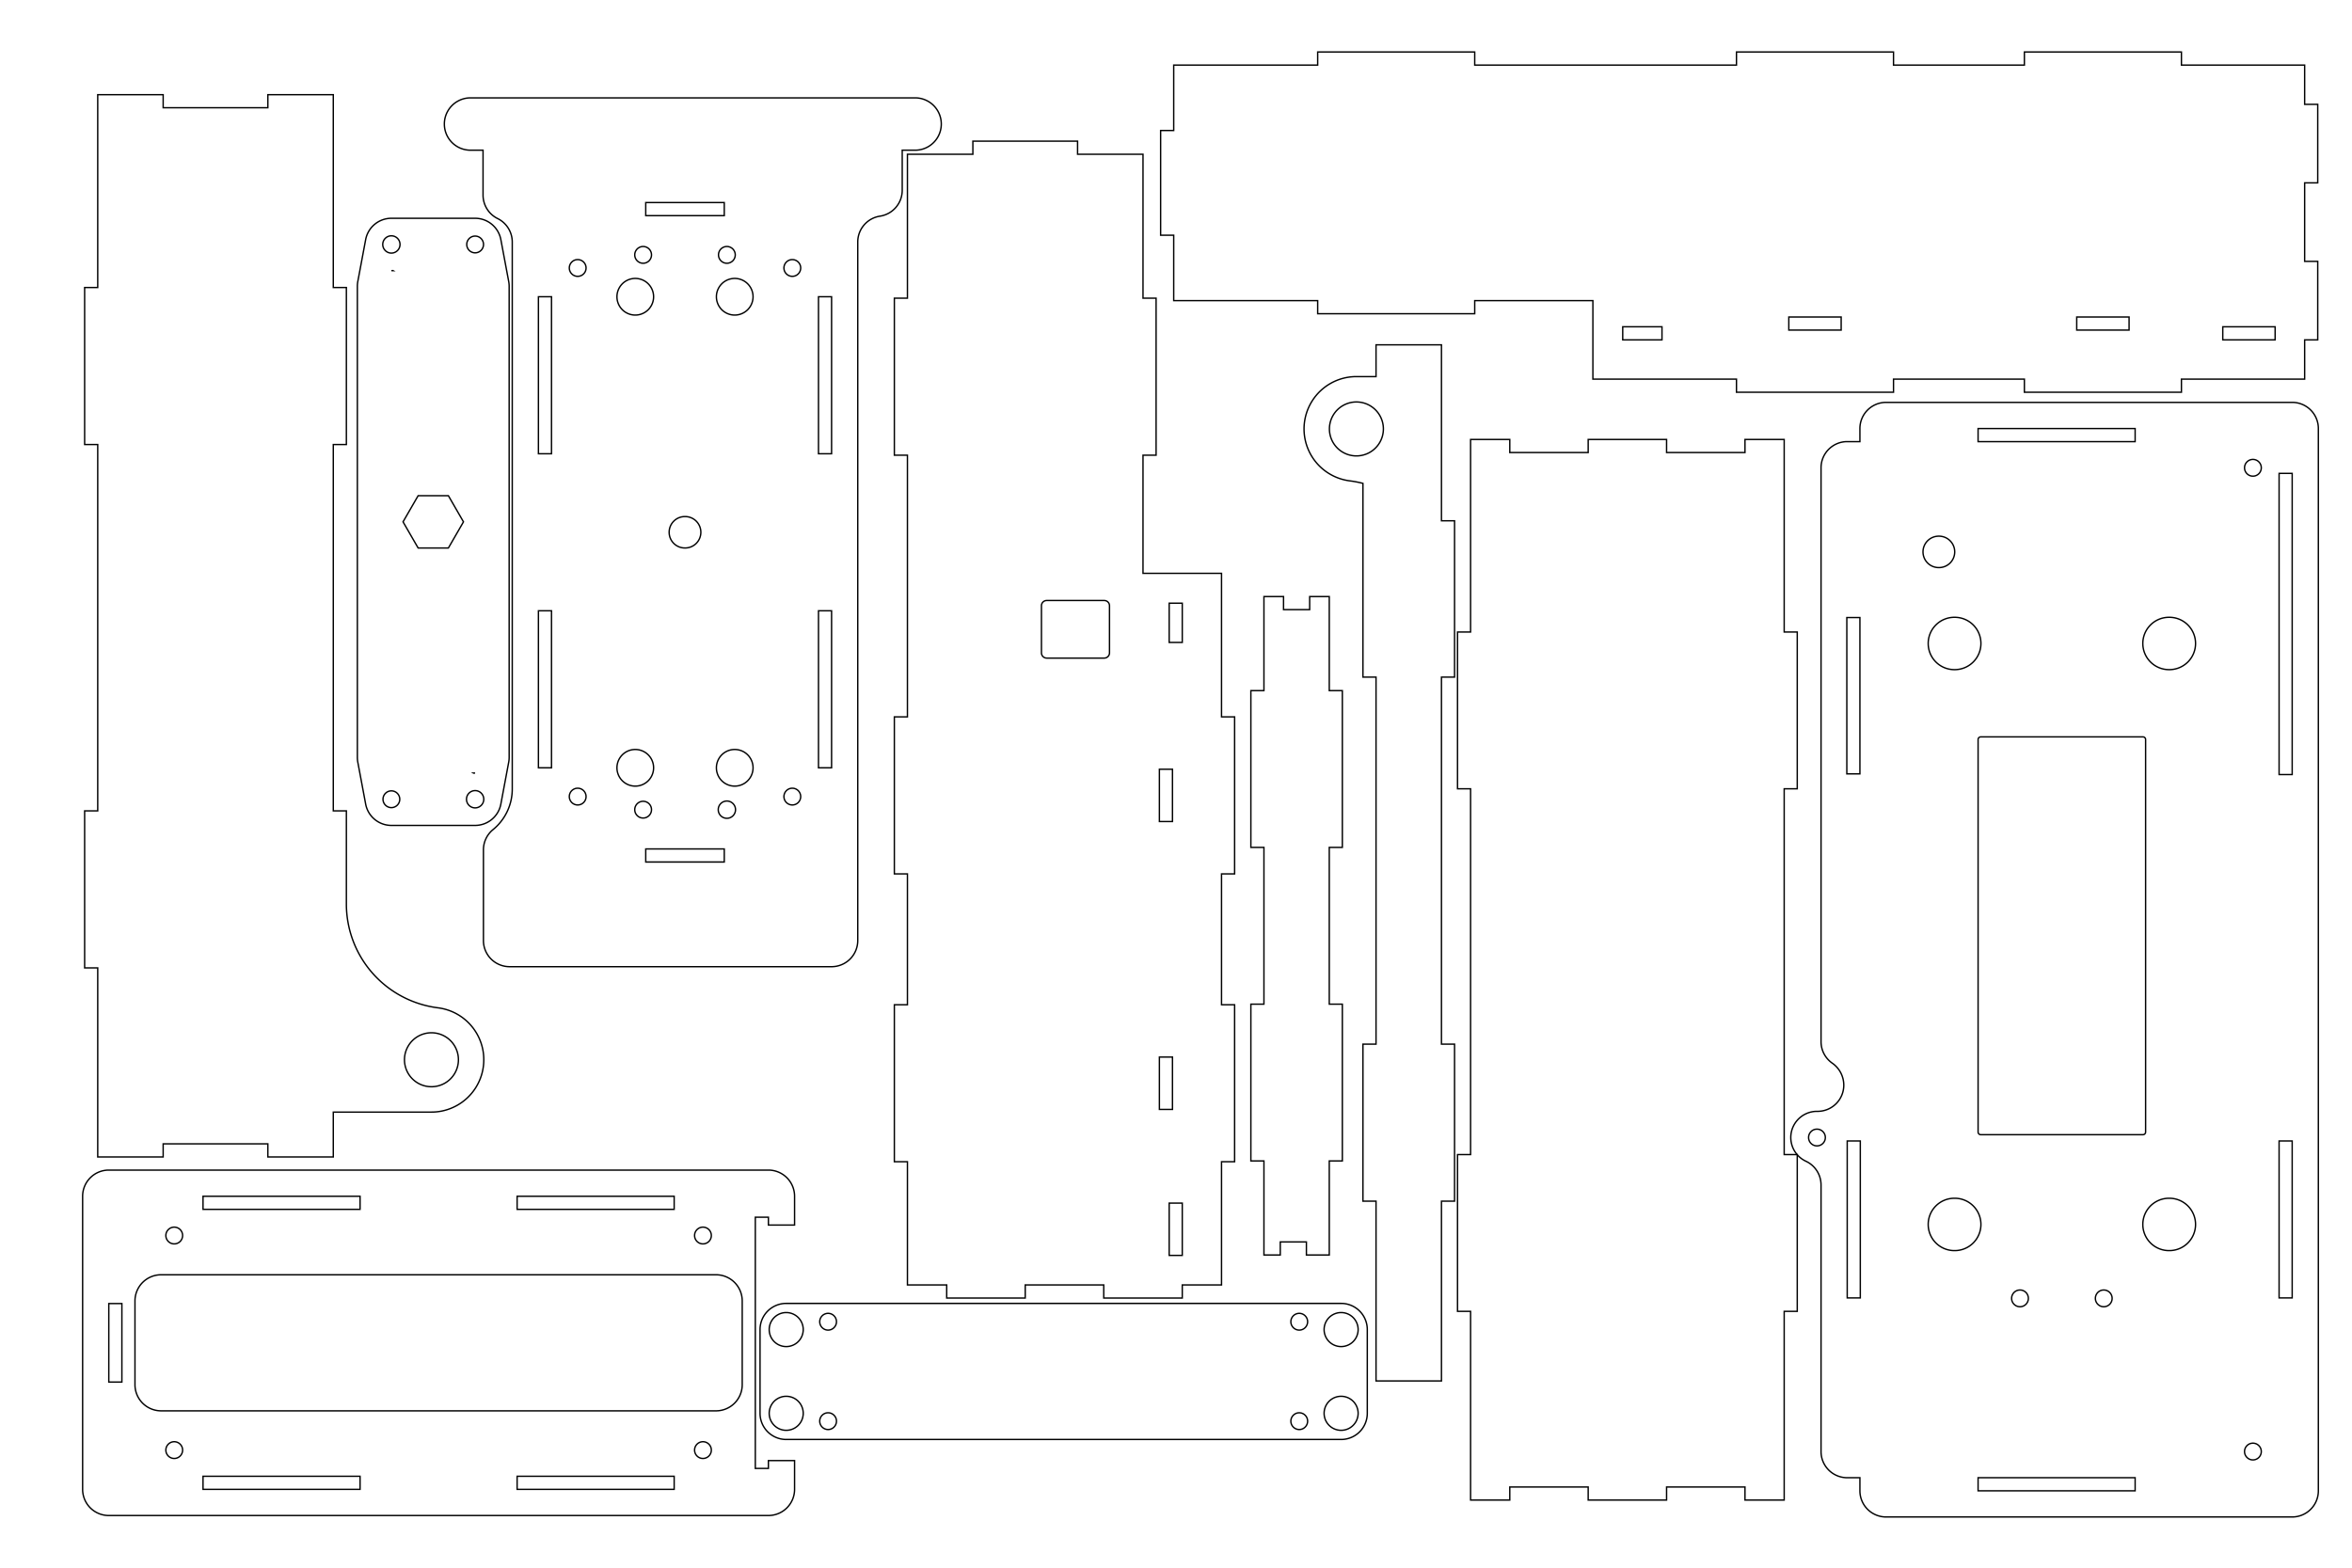 <?xml version="1.0" encoding="UTF-8" standalone="no"?>
<svg
   xmlns:dc="http://purl.org/dc/elements/1.1/"
   xmlns:cc="http://creativecommons.org/ns#"
   xmlns:rdf="http://www.w3.org/1999/02/22-rdf-syntax-ns#"
   xmlns:svg="http://www.w3.org/2000/svg"
   xmlns="http://www.w3.org/2000/svg"
   xmlns:sodipodi="http://sodipodi.sourceforge.net/DTD/sodipodi-0.dtd"
   xmlns:inkscape="http://www.inkscape.org/namespaces/inkscape"
   width="450mm"
   height="300mm"
   viewBox="0 0 450 300"
   version="1.1"
   id="svg8"
   inkscape:version="1.1-dev (bc69992, 2020-04-15)"
   sodipodi:docname="drawing2.svg">
  <defs
     id="defs2">
    <marker
       style="overflow:visible"
       refY="0.0"
       refX="0.0"
       orient="auto"
       id="DistanceX">
      <path
         id="path46"
         style="stroke:#000000; stroke-width:0.5"
         d="M 3,-3 L -3,3 M 0,-5 L  0,5" />
    </marker>
    <pattern
       y="0"
       x="0"
       height="8"
       width="8"
       patternUnits="userSpaceOnUse"
       id="Hatch">
      <path
         id="path49"
         linecap="square"
         stroke-width="0.25"
         stroke="#000000"
         d="M8 4 l-4,4" />
      <path
         id="path51"
         linecap="square"
         stroke-width="0.25"
         stroke="#000000"
         d="M6 2 l-4,4" />
      <path
         id="path53"
         linecap="square"
         stroke-width="0.25"
         stroke="#000000"
         d="M4 0 l-4,4" />
    </pattern>
    <symbol
       id="*MODEL_SPACE" />
    <symbol
       id="*PAPER_SPACE" />
    <marker
       style="overflow:visible"
       refY="0.0"
       refX="0.0"
       orient="auto"
       id="DistanceX-2">
      <path
         id="path85"
         style="stroke:#000000; stroke-width:0.5"
         d="M 3,-3 L -3,3 M 0,-5 L  0,5" />
    </marker>
    <pattern
       y="0"
       x="0"
       height="8"
       width="8"
       patternUnits="userSpaceOnUse"
       id="Hatch-2">
      <path
         id="path88"
         linecap="square"
         stroke-width="0.25"
         stroke="#000000"
         d="M8 4 l-4,4" />
      <path
         id="path90"
         linecap="square"
         stroke-width="0.25"
         stroke="#000000"
         d="M6 2 l-4,4" />
      <path
         id="path92"
         linecap="square"
         stroke-width="0.25"
         stroke="#000000"
         d="M4 0 l-4,4" />
    </pattern>
    <symbol
       id="*MODEL_SPACE-7" />
    <symbol
       id="*PAPER_SPACE-3" />
    <marker
       style="overflow:visible"
       refY="0.0"
       refX="0.0"
       orient="auto"
       id="DistanceX-7">
      <path
         id="path253"
         style="stroke:#000000; stroke-width:0.5"
         d="M 3,-3 L -3,3 M 0,-5 L  0,5" />
    </marker>
    <pattern
       y="0"
       x="0"
       height="8"
       width="8"
       patternUnits="userSpaceOnUse"
       id="Hatch-9">
      <path
         id="path256"
         linecap="square"
         stroke-width="0.25"
         stroke="#000000"
         d="M8 4 l-4,4" />
      <path
         id="path258"
         linecap="square"
         stroke-width="0.25"
         stroke="#000000"
         d="M6 2 l-4,4" />
      <path
         id="path260"
         linecap="square"
         stroke-width="0.25"
         stroke="#000000"
         d="M4 0 l-4,4" />
    </pattern>
    <symbol
       id="*MODEL_SPACE-0" />
    <symbol
       id="*PAPER_SPACE-2" />
    <marker
       style="overflow:visible"
       refY="0.0"
       refX="0.0"
       orient="auto"
       id="DistanceX-3">
      <path
         id="path289"
         style="stroke:#000000; stroke-width:0.5"
         d="M 3,-3 L -3,3 M 0,-5 L  0,5" />
    </marker>
    <pattern
       y="0"
       x="0"
       height="8"
       width="8"
       patternUnits="userSpaceOnUse"
       id="Hatch-99">
      <path
         id="path292"
         linecap="square"
         stroke-width="0.25"
         stroke="#000000"
         d="M8 4 l-4,4" />
      <path
         id="path294"
         linecap="square"
         stroke-width="0.25"
         stroke="#000000"
         d="M6 2 l-4,4" />
      <path
         id="path296"
         linecap="square"
         stroke-width="0.25"
         stroke="#000000"
         d="M4 0 l-4,4" />
    </pattern>
    <symbol
       id="*MODEL_SPACE-70" />
    <symbol
       id="*PAPER_SPACE-39" />
    <marker
       style="overflow:visible"
       refY="0.0"
       refX="0.0"
       orient="auto"
       id="DistanceX-8">
      <path
         id="path349"
         style="stroke:#000000; stroke-width:0.5"
         d="M 3,-3 L -3,3 M 0,-5 L  0,5" />
    </marker>
    <pattern
       y="0"
       x="0"
       height="8"
       width="8"
       patternUnits="userSpaceOnUse"
       id="Hatch-6">
      <path
         id="path352"
         linecap="square"
         stroke-width="0.25"
         stroke="#000000"
         d="M8 4 l-4,4" />
      <path
         id="path354"
         linecap="square"
         stroke-width="0.25"
         stroke="#000000"
         d="M6 2 l-4,4" />
      <path
         id="path356"
         linecap="square"
         stroke-width="0.25"
         stroke="#000000"
         d="M4 0 l-4,4" />
    </pattern>
    <symbol
       id="*MODEL_SPACE-5" />
    <symbol
       id="*PAPER_SPACE-7" />
    <marker
       style="overflow:visible"
       refY="0.0"
       refX="0.0"
       orient="auto"
       id="DistanceX-6">
      <path
         id="path400"
         style="stroke:#000000; stroke-width:0.5"
         d="M 3,-3 L -3,3 M 0,-5 L  0,5" />
    </marker>
    <pattern
       y="0"
       x="0"
       height="8"
       width="8"
       patternUnits="userSpaceOnUse"
       id="Hatch-27">
      <path
         id="path403"
         linecap="square"
         stroke-width="0.25"
         stroke="#000000"
         d="M8 4 l-4,4" />
      <path
         id="path405"
         linecap="square"
         stroke-width="0.25"
         stroke="#000000"
         d="M6 2 l-4,4" />
      <path
         id="path407"
         linecap="square"
         stroke-width="0.25"
         stroke="#000000"
         d="M4 0 l-4,4" />
    </pattern>
    <symbol
       id="*MODEL_SPACE-03" />
    <symbol
       id="*PAPER_SPACE-9" />
    <marker
       style="overflow:visible"
       refY="0.0"
       refX="0.0"
       orient="auto"
       id="DistanceX-9">
      <path
         id="path436"
         style="stroke:#000000; stroke-width:0.5"
         d="M 3,-3 L -3,3 M 0,-5 L  0,5" />
    </marker>
    <pattern
       y="0"
       x="0"
       height="8"
       width="8"
       patternUnits="userSpaceOnUse"
       id="Hatch-91">
      <path
         id="path439"
         linecap="square"
         stroke-width="0.25"
         stroke="#000000"
         d="M8 4 l-4,4" />
      <path
         id="path441"
         linecap="square"
         stroke-width="0.25"
         stroke="#000000"
         d="M6 2 l-4,4" />
      <path
         id="path443"
         linecap="square"
         stroke-width="0.25"
         stroke="#000000"
         d="M4 0 l-4,4" />
    </pattern>
    <symbol
       id="*MODEL_SPACE-72" />
    <symbol
       id="*PAPER_SPACE-36" />
    <marker
       style="overflow:visible"
       refY="0.0"
       refX="0.0"
       orient="auto"
       id="DistanceX-5">
      <path
         id="path502"
         style="stroke:#000000; stroke-width:0.5"
         d="M 3,-3 L -3,3 M 0,-5 L  0,5" />
    </marker>
    <pattern
       y="0"
       x="0"
       height="8"
       width="8"
       patternUnits="userSpaceOnUse"
       id="Hatch-5">
      <path
         id="path505"
         linecap="square"
         stroke-width="0.25"
         stroke="#000000"
         d="M8 4 l-4,4" />
      <path
         id="path507"
         linecap="square"
         stroke-width="0.25"
         stroke="#000000"
         d="M6 2 l-4,4" />
      <path
         id="path509"
         linecap="square"
         stroke-width="0.25"
         stroke="#000000"
         d="M4 0 l-4,4" />
    </pattern>
    <symbol
       id="*MODEL_SPACE-8" />
    <symbol
       id="*PAPER_SPACE-1" />
    <marker
       style="overflow:visible"
       refY="0.0"
       refX="0.0"
       orient="auto"
       id="DistanceX-4">
      <path
         id="path541"
         style="stroke:#000000; stroke-width:0.5"
         d="M 3,-3 L -3,3 M 0,-5 L  0,5" />
    </marker>
    <pattern
       y="0"
       x="0"
       height="8"
       width="8"
       patternUnits="userSpaceOnUse"
       id="Hatch-7">
      <path
         id="path544"
         linecap="square"
         stroke-width="0.25"
         stroke="#000000"
         d="M8 4 l-4,4" />
      <path
         id="path546"
         linecap="square"
         stroke-width="0.25"
         stroke="#000000"
         d="M6 2 l-4,4" />
      <path
         id="path548"
         linecap="square"
         stroke-width="0.25"
         stroke="#000000"
         d="M4 0 l-4,4" />
    </pattern>
    <symbol
       id="*MODEL_SPACE-1" />
    <symbol
       id="*PAPER_SPACE-38" />
    <marker
       style="overflow:visible"
       refY="0.0"
       refX="0.0"
       orient="auto"
       id="DistanceX-48">
      <path
         id="path583"
         style="stroke:#000000; stroke-width:0.5"
         d="M 3,-3 L -3,3 M 0,-5 L  0,5" />
    </marker>
    <pattern
       y="0"
       x="0"
       height="8"
       width="8"
       patternUnits="userSpaceOnUse"
       id="Hatch-0">
      <path
         id="path586"
         linecap="square"
         stroke-width="0.25"
         stroke="#000000"
         d="M8 4 l-4,4" />
      <path
         id="path588"
         linecap="square"
         stroke-width="0.25"
         stroke="#000000"
         d="M6 2 l-4,4" />
      <path
         id="path590"
         linecap="square"
         stroke-width="0.25"
         stroke="#000000"
         d="M4 0 l-4,4" />
    </pattern>
    <symbol
       id="*MODEL_SPACE-4" />
    <symbol
       id="*PAPER_SPACE-6" />
    <marker
       style="overflow:visible"
       refY="0.0"
       refX="0.0"
       orient="auto"
       id="DistanceX-0">
      <path
         id="path676"
         style="stroke:#000000; stroke-width:0.5"
         d="M 3,-3 L -3,3 M 0,-5 L  0,5" />
    </marker>
    <pattern
       y="0"
       x="0"
       height="8"
       width="8"
       patternUnits="userSpaceOnUse"
       id="Hatch-3">
      <path
         id="path679"
         linecap="square"
         stroke-width="0.25"
         stroke="#000000"
         d="M8 4 l-4,4" />
      <path
         id="path681"
         linecap="square"
         stroke-width="0.25"
         stroke="#000000"
         d="M6 2 l-4,4" />
      <path
         id="path683"
         linecap="square"
         stroke-width="0.25"
         stroke="#000000"
         d="M4 0 l-4,4" />
    </pattern>
    <symbol
       id="*MODEL_SPACE-2" />
    <symbol
       id="*PAPER_SPACE-69" />
    <marker
       style="overflow:visible"
       refY="0.0"
       refX="0.0"
       orient="auto"
       id="DistanceX-41">
      <path
         id="path733"
         style="stroke:#000000; stroke-width:0.5"
         d="M 3,-3 L -3,3 M 0,-5 L  0,5" />
    </marker>
    <pattern
       y="0"
       x="0"
       height="8"
       width="8"
       patternUnits="userSpaceOnUse"
       id="Hatch-37">
      <path
         id="path736"
         linecap="square"
         stroke-width="0.25"
         stroke="#000000"
         d="M8 4 l-4,4" />
      <path
         id="path738"
         linecap="square"
         stroke-width="0.25"
         stroke="#000000"
         d="M6 2 l-4,4" />
      <path
         id="path740"
         linecap="square"
         stroke-width="0.25"
         stroke="#000000"
         d="M4 0 l-4,4" />
    </pattern>
    <symbol
       id="*MODEL_SPACE-88" />
    <symbol
       id="*PAPER_SPACE-381" />
    <marker
       style="overflow:visible"
       refY="0.0"
       refX="0.0"
       orient="auto"
       id="DistanceX-53">
      <path
         id="path781"
         style="stroke:#000000; stroke-width:0.5"
         d="M 3,-3 L -3,3 M 0,-5 L  0,5" />
    </marker>
    <pattern
       y="0"
       x="0"
       height="8"
       width="8"
       patternUnits="userSpaceOnUse"
       id="Hatch-54">
      <path
         id="path784"
         linecap="square"
         stroke-width="0.25"
         stroke="#000000"
         d="M8 4 l-4,4" />
      <path
         id="path786"
         linecap="square"
         stroke-width="0.25"
         stroke="#000000"
         d="M6 2 l-4,4" />
      <path
         id="path788"
         linecap="square"
         stroke-width="0.25"
         stroke="#000000"
         d="M4 0 l-4,4" />
    </pattern>
    <symbol
       id="*MODEL_SPACE-3" />
    <symbol
       id="*PAPER_SPACE-65" />
    <marker
       style="overflow:visible"
       refY="0.0"
       refX="0.0"
       orient="auto"
       id="DistanceX-95">
      <path
         id="path820"
         style="stroke:#000000; stroke-width:0.5"
         d="M 3,-3 L -3,3 M 0,-5 L  0,5" />
    </marker>
    <pattern
       y="0"
       x="0"
       height="8"
       width="8"
       patternUnits="userSpaceOnUse"
       id="Hatch-4">
      <path
         id="path823"
         linecap="square"
         stroke-width="0.25"
         stroke="#000000"
         d="M8 4 l-4,4" />
      <path
         id="path825"
         linecap="square"
         stroke-width="0.25"
         stroke="#000000"
         d="M6 2 l-4,4" />
      <path
         id="path827"
         linecap="square"
         stroke-width="0.25"
         stroke="#000000"
         d="M4 0 l-4,4" />
    </pattern>
    <symbol
       id="*MODEL_SPACE-9" />
    <symbol
       id="*PAPER_SPACE-17" />
  </defs>
  <sodipodi:namedview
     id="base"
     pagecolor="#ffffff"
     bordercolor="#666666"
     borderopacity="1.0"
     inkscape:pageopacity="0.0"
     inkscape:pageshadow="2"
     inkscape:zoom="0.22949272"
     inkscape:cx="220.31495"
     inkscape:cy="393.84833"
     inkscape:document-units="mm"
     inkscape:current-layer="layer1"
     showgrid="false"
     width="400mm"
     inkscape:window-width="1252"
     inkscape:window-height="847"
     inkscape:window-x="0"
     inkscape:window-y="25"
     inkscape:window-maximized="0" />
  <g
     inkscape:label="Layer 1"
     inkscape:groupmode="layer"
     id="layer1">
    <g
       id="g64"
       inkscape:label="0"
       transform="matrix(0,0.265,-0.265,0,376.249,23.122)">
      <path
         id="path60"
         style="fill:none;stroke:#000000"
         d="m 498.321,1169.726 h 67.207 a 75.591,75.591 0 0 0 74.998,-66.142 37.795,37.795 0 0 1 75.294,4.724 v 70.866 h 32.376 v 47.244 h -9.449 v 75.591 h 9.449 v 47.244 H 611.707 v 9.449 H 498.321 v -9.449 H 233.754 v 9.449 H 120.368 v -9.449 H -18.897 v -47.244 h 9.449 v -75.591 h -9.449 v -47.244 H 120.368 v -9.449 H 233.754 v 9.449 h 264.567 z" />
      <path
         id="path62"
         style="fill:none;stroke:#000000"
         d="m 697.504,1108.309 a 19.479,19.479 0 1 0 -38.958,0 19.479,19.479 0 1 0 38.958,0 z" />
    </g>
    <path
       d="m 288.862,84.098 v 2.5 h 15 v -2.5 h 15 v 2.5 h 15 v -2.5 h 7.5 v 36.847 h 2.5 v 30 h -2.5 v 70 h 2.5 v 30 h -2.5 v 36.113 h -7.5 v -2.5 h -15 v 2.5 h -15 v -2.5 h -15 v 2.5 h -7.5 v -36.113 h -2.5 v -30 h 2.5 v -70 h -2.5 v -30 h 2.5 V 84.098 Z"
       style="fill:none;stroke:#000000;stroke-width:0.265"
       id="path267" />
    <g
       id="g321"
       inkscape:label="0"
       transform="matrix(-0.265,0,0,-0.265,305.062,611.278)">
      <path
         id="path303"
         style="fill:none;stroke:#000000"
         d="m 182.906,1365.479 a 18.898,18.898 0 0 1 -18.898,-18.898 v -60.466 a 18.898,18.898 0 0 1 18.898,-18.898 h 400.63 a 18.898,18.898 0 0 1 18.898,18.898 v 60.466 a 18.898,18.898 0 0 1 -18.898,18.898 z" />
      <path
         id="path305"
         style="fill:none;stroke:#000000"
         d="m 595.82,1286.116 a 12.283,12.283 0 1 0 -24.567,0 12.283,12.283 0 1 0 24.567,0 z" />
      <path
         id="path307"
         style="fill:none;stroke:#000000"
         d="m 595.82,1346.582 a 12.283,12.283 0 1 0 -24.567,0 12.283,12.283 0 1 0 24.567,0 z" />
      <path
         id="path309"
         style="fill:none;stroke:#000000"
         d="m 195.19,1286.116 a 12.283,12.283 0 1 0 -24.567,0 12.283,12.283 0 1 0 24.567,0 z" />
      <path
         id="path311"
         style="fill:none;stroke:#000000"
         d="m 195.19,1346.582 a 12.283,12.283 0 1 0 -24.567,0 12.283,12.283 0 1 0 24.567,0 z" />
      <path
         id="path313"
         style="fill:none;stroke:#000000"
         d="m 559.347,1280.447 a 6.047,6.047 0 1 0 -12.094,0 6.047,6.047 0 1 0 12.094,0 z" />
      <path
         id="path315"
         style="fill:none;stroke:#000000"
         d="m 219.19,1280.447 a 6.047,6.047 0 1 0 -12.094,0 6.047,6.047 0 1 0 12.094,0 z" />
      <path
         id="path317"
         style="fill:none;stroke:#000000"
         d="m 559.347,1352.251 a 6.047,6.047 0 1 0 -12.094,0 6.047,6.047 0 1 0 12.094,0 z" />
      <path
         id="path319"
         style="fill:none;stroke:#000000"
         d="m 219.19,1352.251 a 6.047,6.047 0 1 0 -12.094,0 6.047,6.047 0 1 0 12.094,0 z" />
    </g>
    <g
       id="g375"
       inkscape:label="0"
       transform="matrix(0,0.265,-0.265,0,531.169,122.439)">
      <path
         id="path363"
         style="fill:none;stroke:#000000"
         d="m 406.753,1160.277 h 37.795 v -9.449 h -37.795 z" />
      <path
         id="path365"
         style="fill:none;stroke:#000000"
         d="m -26.476,1150.828 v 9.449 H 1.871 v -9.449 z" />
      <path
         id="path367"
         style="fill:none;stroke:#000000"
         d="m 9.411,1203.364 h -34.016 a 3.78,3.78 0 0 0 -3.78,3.78 v 41.575 a 3.78,3.78 0 0 0 3.78,3.78 H 9.411 a 3.78,3.78 0 0 0 3.78,-3.78 v -41.575 a 3.78,3.78 0 0 0 -3.78,-3.78 z" />
      <path
         id="path369"
         style="fill:none;stroke:#000000"
         d="m -48.017,1179.175 v -56.693 H 55.641 v -9.449 H 169.027 v 9.449 h 94.488 v -9.449 h 113.386 v 9.449 h 88.963 v 28.346 h 9.449 v 56.693 h -9.449 v 56.693 h 9.449 v 56.693 h -9.449 v 28.346 h -88.963 v 9.449 H 263.515 v -9.449 h -94.488 v 9.449 H 55.641 v -9.449 H -133.335 v 9.449 h -113.386 v -9.449 h -103.937 v -47.244 h -9.449 v -75.591 h 9.449 v -47.244 h 103.937 v -9.449 h 113.386 v 9.449 z" />
      <path
         id="path371"
         style="fill:none;stroke:#000000"
         d="m 131.231,1167.345 v -9.449 H 93.436 v 9.449 z" />
      <path
         id="path373"
         style="fill:none;stroke:#000000"
         d="m 339.106,1167.345 v -9.449 h -37.795 v 9.449 z" />
    </g>
    <path
       d="m 250.575,116.661 v -2.5 h 3.75 v 18 h 2.5 v 30 h -2.5 v 30 h 2.5 v 30 h -2.5 v 18 h -4.375 v -2.5 h -5 v 2.5 h -3.125 v -18 h -2.5 v -30 h 2.5 v -30 h -2.5 v -30 h 2.5 v -18 h 3.75 v 2.5 z"
       style="fill:none;stroke:#000000;stroke-width:0.265"
       id="path414" />
    <g
       id="g472"
       inkscape:label="0"
       transform="matrix(0.265,0,0,0.265,185.469,-91.867)">
      <path
         id="path450"
         style="fill:none;stroke:#000000"
         d="m -568.04,1393.826 a 6.047,6.047 0 1 0 -12.094,0 6.047,6.047 0 1 0 12.094,0 z" />
      <path
         id="path452"
         style="fill:none;stroke:#000000"
         d="m -186.308,1393.826 a 6.047,6.047 0 1 0 -12.094,0 6.047,6.047 0 1 0 12.094,0 z" />
      <path
         id="path454"
         style="fill:none;stroke:#000000"
         d="m -568.04,1238.872 a 6.047,6.047 0 1 0 -12.094,0 6.047,6.047 0 1 0 12.094,0 z" />
      <path
         id="path456"
         style="fill:none;stroke:#000000"
         d="m -186.308,1238.872 a 6.047,6.047 0 1 0 -12.094,0 6.047,6.047 0 1 0 12.094,0 z" />
      <path
         id="path458"
         style="fill:none;stroke:#000000"
         d="m -164.009,1346.582 v -60.466 a 18.898,18.898 0 0 0 -18.898,-18.898 h -400.63 a 18.898,18.898 0 0 0 -18.898,18.898 v 60.466 a 18.898,18.898 0 0 0 18.898,18.898 h 400.63 a 18.898,18.898 0 0 0 18.898,-18.898 z" />
      <path
         id="path460"
         style="fill:none;stroke:#000000"
         d="m -154.56,1225.644 v 181.41 h 9.449 v -5.666 h 18.898 v 20.784 a 18.898,18.898 0 0 1 -18.898,18.898 h -476.22 a 18.898,18.898 0 0 1 -18.898,-18.898 v -211.647 a 18.898,18.898 0 0 1 18.898,-18.898 h 476.22 a 18.898,18.898 0 0 1 18.898,18.898 v 20.784 h -18.898 v -5.665 z" />
      <path
         id="path462"
         style="fill:none;stroke:#000000"
         d="m -553.3,1412.724 v 9.449 h 113.386 v -9.449 z" />
      <path
         id="path464"
         style="fill:none;stroke:#000000"
         d="m -326.528,1412.724 v 9.449 h 113.386 v -9.449 z" />
      <path
         id="path466"
         style="fill:none;stroke:#000000"
         d="m -439.914,1219.974 v -9.449 h -113.386 v 9.449 z" />
      <path
         id="path468"
         style="fill:none;stroke:#000000"
         d="m -213.143,1219.974 v -9.449 h -113.386 v 9.449 z" />
      <path
         id="path470"
         style="fill:none;stroke:#000000"
         d="m -621.332,1344.695 h 9.449 v -56.693 h -9.449 z" />
    </g>
    <g
       id="g637"
       inkscape:label="0"
       transform="matrix(0,-0.265,0.265,0,-217.773,203.413)">
      <path
         id="path597"
         style="fill:none;stroke:#000000"
         d="m 580.135,1393.826 a 6.047,6.047 0 1 0 -12.094,0 6.047,6.047 0 1 0 12.094,0 z" />
      <path
         id="path599"
         style="fill:none;stroke:#000000"
         d="m 198.402,1393.826 a 6.047,6.047 0 1 0 -12.094,0 6.047,6.047 0 1 0 12.094,0 z" />
      <path
         id="path601"
         style="fill:none;stroke:#000000"
         d="m 580.135,1238.872 a 6.047,6.047 0 1 0 -12.094,0 6.047,6.047 0 1 0 12.094,0 z" />
      <path
         id="path603"
         style="fill:none;stroke:#000000"
         d="m 198.402,1238.872 a 6.047,6.047 0 1 0 -12.094,0 6.047,6.047 0 1 0 12.094,0 z" />
      <path
         id="path605"
         style="fill:none;stroke:#000000"
         d="m 226.371,1352.251 a 13.228,13.228 0 1 0 -26.457,0 13.228,13.228 0 1 0 26.457,0 z" />
      <path
         id="path607"
         style="fill:none;stroke:#000000"
         d="m 566.528,1352.251 a 13.228,13.228 0 1 0 -26.457,0 13.228,13.228 0 1 0 26.457,0 z" />
      <path
         id="path609"
         style="fill:none;stroke:#000000"
         d="m 226.371,1280.447 a 13.228,13.228 0 1 0 -26.457,0 13.228,13.228 0 1 0 26.457,0 z" />
      <path
         id="path611"
         style="fill:none;stroke:#000000"
         d="m 566.528,1280.447 a 13.228,13.228 0 1 0 -26.457,0 13.228,13.228 0 1 0 26.457,0 z" />
      <path
         id="path613"
         style="fill:none;stroke:#000000"
         d="m 394.56,1316.349 a 11.339,11.339 0 1 0 -22.677,0 11.339,11.339 0 1 0 22.677,0 z" />
      <path
         id="path615"
         style="fill:none;stroke:#000000"
         d="m 69.521,1189.713 a 18.898,18.898 0 0 1 18.898,-18.898 h 65.462 a 18.898,18.898 0 0 1 14.631,6.937 37.795,37.795 0 0 0 29.262,13.875 h 395.036 a 18.898,18.898 0 0 0 16.952,-10.545 18.898,18.898 0 0 1 16.952,-10.545 h 32.415 v -9.17 a 18.898,18.898 0 0 1 37.795,0 v 321.26 a 18.898,18.898 0 0 1 -37.795,0 v -9.449 h -28.953 a 18.898,18.898 0 0 1 -18.682,-16.054 18.898,18.898 0 0 0 -18.682,-16.054 H 88.418 a 18.898,18.898 0 0 1 -18.898,-18.898 z" />
      <path
         id="path617"
         style="fill:none;stroke:#000000"
         d="m 189.143,1346.582 a 6.236,6.236 0 1 0 -12.472,0 6.236,6.236 0 1 0 12.472,0 z" />
      <path
         id="path619"
         style="fill:none;stroke:#000000"
         d="m 589.584,1346.582 a 6.047,6.047 0 1 0 -12.094,0 6.047,6.047 0 1 0 12.094,0 z" />
      <path
         id="path621"
         style="fill:none;stroke:#000000"
         d="m 589.584,1286.116 a 6.047,6.047 0 1 0 -12.094,0 6.047,6.047 0 1 0 12.094,0 z" />
      <path
         id="path623"
         style="fill:none;stroke:#000000"
         d="m 188.954,1286.116 a 6.047,6.047 0 1 0 -12.094,0 6.047,6.047 0 1 0 12.094,0 z" />
      <path
         id="path625"
         style="fill:none;stroke:#000000"
         d="m 611.883,1344.695 h 9.449 v -56.693 h -9.449 z" />
      <path
         id="path627"
         style="fill:none;stroke:#000000"
         d="m 145.111,1344.695 h 9.449 v -56.693 h -9.449 z" />
      <path
         id="path629"
         style="fill:none;stroke:#000000"
         d="m 326.528,1219.974 v -9.449 H 213.143 v 9.449 z" />
      <path
         id="path631"
         style="fill:none;stroke:#000000"
         d="m 553.3,1219.974 v -9.449 H 439.914 v 9.449 z" />
      <path
         id="path633"
         style="fill:none;stroke:#000000"
         d="m 439.914,1412.724 v 9.449 h 113.386 v -9.449 z" />
      <path
         id="path635"
         style="fill:none;stroke:#000000"
         d="m 213.143,1412.724 v 9.449 h 113.386 v -9.449 z" />
    </g>
    <g
       id="g706"
       inkscape:label="0"
       transform="matrix(0,-0.265,0.265,0,-265.939,201.417)">
      <path
         id="path690"
         style="fill:none;stroke:#000000"
         d="m 209.66,1261.872 a 18.898,18.898 0 0 1 3.483,-0.324 h 340.157 a 18.898,18.898 0 0 1 3.586,0.343 l 30.029,5.63 a 18.898,18.898 0 0 1 15.519,18.593 l -3e-5,60.466 a 18.898,18.898 0 0 1 -15.415,18.574 l -30.236,5.669 a 18.898,18.898 0 0 1 -3.483,0.324 H 213.143 a 18.898,18.898 0 0 1 -3.586,-0.343 l -30.029,-5.63 a 18.898,18.898 0 0 1 -15.519,-18.593 l 4e-5,-60.466 a 18.898,18.898 0 0 1 15.415,-18.574 z" />
      <path
         id="path692"
         style="fill:none;stroke:#000000"
         d="m 589.773,1286.116 a 6.236,6.236 0 1 0 -12.472,0 6.236,6.236 0 1 0 12.472,0 z" />
      <path
         id="path694"
         style="fill:none;stroke:#000000"
         d="m 188.954,1286.116 a 6.047,6.047 0 1 0 -12.094,0 6.047,6.047 0 1 0 12.094,0 z" />
      <path
         id="path696"
         style="fill:none;stroke:#000000"
         d="m 564.67,1287.207 a 13.228,13.228 0 0 1 -0.032,0.053 v -1.144 a 18.898,18.898 0 0 0 0.032,1.092 z" />
      <path
         id="path698"
         style="fill:none;stroke:#000000"
         d="m 201.772,1345.49 a 13.228,13.228 0 0 1 0.032,-0.053 v 1.144 a 18.898,18.898 0 0 0 -0.032,-1.092 z" />
      <path
         id="path700"
         style="fill:none;stroke:#000000"
         d="m 189.143,1346.582 a 6.236,6.236 0 1 0 -12.472,0 6.236,6.236 0 1 0 12.472,0 z" />
      <path
         id="path702"
         style="fill:none;stroke:#000000"
         d="m 589.584,1346.582 a 6.047,6.047 0 1 0 -12.094,0 6.047,6.047 0 1 0 12.094,0 z" />
      <path
         id="path704"
         style="fill:none;stroke:#000000"
         d="m 364.324,1327.259 18.898,10.911 18.898,-10.911 v -21.821 l -18.898,-10.911 -18.898,10.911 z" />
    </g>
    <g
       id="g757"
       inkscape:label="0"
       transform="matrix(-0.265,0,0,-0.265,317.487,370.009)">
      <path
         id="path747"
         style="fill:none;stroke:#000000"
         d="m -444.548,1160.277 h 37.795 v -9.449 h -37.795 z" />
      <path
         id="path749"
         style="fill:none;stroke:#000000"
         d="m 26.476,1160.277 v -9.449 H -1.871 v 9.449 z" />
      <path
         id="path751"
         style="fill:none;stroke:#000000"
         d="m -131.231,1157.896 v 9.449 h 37.795 v -9.449 z" />
      <path
         id="path753"
         style="fill:none;stroke:#000000"
         d="m -301.31,1167.345 v -9.449 h -37.795 v 9.449 z" />
      <path
         id="path755"
         style="fill:none;stroke:#000000"
         d="m 48.017,1122.482 v 56.693 h 85.318 v -9.449 h 113.386 v 9.449 h 103.937 v 47.244 h 9.449 v 75.591 h -9.449 v 47.244 H 246.721 v 9.449 H 133.335 v -9.449 H -55.641 v 9.449 H -169.027 v -9.449 h -94.488 v 9.449 h -113.386 v -9.449 h -88.963 v -28.346 h -9.449 v -56.693 h 9.449 v -56.693 h -9.449 v -56.693 h 9.449 v -28.346 h 88.963 v -9.449 h 113.386 v 9.449 h 94.488 v -9.449 h 113.386 v 9.449 z" />
    </g>
    <g
       id="g799"
       inkscape:label="0"
       transform="matrix(0,-0.265,0.265,0,-34.186,261.761)">
      <path
         id="path795"
         style="fill:none;stroke:#000000"
         d="m 498.831,1113.033 h 139.887 a 75.591,75.591 0 0 0 1.807,-9.449 37.795,37.795 0 0 1 75.294,4.724 v 14.173 h 22.927 v 47.244 h -127.04 v 9.449 H 498.831 v -9.449 H 233.754 v 9.449 H 120.368 v -9.449 H -9.448 v -47.244 H 120.368 v -9.449 H 233.754 v 9.449 h 265.077 z" />
      <path
         id="path797"
         style="fill:none;stroke:#000000"
         d="m 697.504,1108.309 a 19.479,19.479 0 1 0 -38.958,0 19.479,19.479 0 1 0 38.958,0 z" />
    </g>
    <g
       id="g870"
       inkscape:label="0"
       transform="matrix(0,-0.265,0.265,0,45.659,280.279)">
      <path
         id="path834"
         style="fill:none;stroke:#000000"
         d="m 126.111,1346.589 a 6.047,6.047 0 1 0 -12.094,0 6.047,6.047 0 1 0 12.094,0 z" />
      <path
         id="path836"
         style="fill:none;stroke:#000000"
         d="m 126.111,1286.111 a 6.047,6.047 0 1 0 -12.094,0 6.047,6.047 0 1 0 12.094,0 z" />
      <path
         id="path838"
         style="fill:none;stroke:#000000"
         d="m 670.465,1227.533 a 11.339,11.339 0 1 0 -22.677,0 11.339,11.339 0 1 0 22.677,0 z" />
      <path
         id="path840"
         style="fill:none;stroke:#000000"
         d="m 611.883,1238.872 a 18.898,18.898 0 1 0 -37.795,0 18.898,18.898 0 1 0 37.795,0 z" />
      <path
         id="path842"
         style="fill:none;stroke:#000000"
         d="m 192.355,1393.826 a 18.898,18.898 0 1 0 -37.795,0 18.898,18.898 0 1 0 37.795,0 z" />
      <path
         id="path844"
         style="fill:none;stroke:#000000"
         d="m 611.883,1393.826 a 18.898,18.898 0 1 0 -37.795,0 18.898,18.898 0 1 0 37.795,0 z" />
      <path
         id="path846"
         style="fill:none;stroke:#000000"
         d="m 192.355,1238.872 a 18.898,18.898 0 1 0 -37.795,0 18.898,18.898 0 1 0 37.795,0 z" />
      <path
         id="path848"
         style="fill:none;stroke:#000000"
         d="m 498.321,1482.627 h 217.499 v -9.449 H 498.321 Z" />
      <path
         id="path850"
         style="fill:none;stroke:#000000"
         d="M 233.754,1161.367 H 120.368 v 9.449 H 233.754 Z" />
      <path
         id="path852"
         style="fill:none;stroke:#000000"
         d="m 498.831,1161.088 v 9.449 h 112.876 v -9.449 z" />
      <path
         id="path854"
         style="fill:none;stroke:#000000"
         d="m 725.896,1454.28 a 6.047,6.047 0 1 0 -12.094,0 6.047,6.047 0 1 0 12.094,0 z" />
      <path
         id="path856"
         style="fill:none;stroke:#000000"
         d="m 233.754,1482.627 v -9.449 H 120.368 v 9.449 z" />
      <path
         id="path858"
         style="fill:none;stroke:#000000"
         d="m -18.897,1255.855 v 113.386 h 9.449 v -113.386 z" />
      <path
         id="path860"
         style="fill:none;stroke:#000000"
         d="m 15.497,1454.28 a 6.047,6.047 0 1 0 -12.094,0 6.047,6.047 0 1 0 12.094,0 z" />
      <path
         id="path862"
         style="fill:none;stroke:#000000"
         d="m 738.747,1255.855 v 113.386 h 9.449 v -113.386 z" />
      <path
         id="path864"
         style="fill:none;stroke:#000000"
         d="m 242.268,1139.528 a 6.047,6.047 0 1 0 -12.094,0 6.047,6.047 0 1 0 12.094,0 z" />
      <path
         id="path866"
         style="fill:none;stroke:#000000"
         d="M 523.632,1255.86 H 240.167 a 1.89,1.89 0 0 0 -1.89,1.89 v 117.165 a 1.89,1.89 0 0 0 1.89,1.89 h 283.465 a 1.89,1.89 0 0 0 1.89,-1.89 v -117.165 a 1.89,1.89 0 0 0 -1.89,-1.89 z" />
      <path
         id="path868"
         style="fill:none;stroke:#000000"
         d="m 289.91,1150.579 a 18.898,18.898 0 0 1 15.516,-8.11 h 414.423 a 18.898,18.898 0 0 1 18.898,18.898 v 9.17 h 9.449 a 18.898,18.898 0 0 1 18.898,18.898 v 293.192 a 18.898,18.898 0 0 1 -18.898,18.898 H -18.897 a 18.898,18.898 0 0 1 -18.898,-18.898 v -293.192 a 18.898,18.898 0 0 1 18.898,-18.898 h 9.449 v -9.17 A 18.898,18.898 0 0 1 9.449,1142.469 H 201.959 a 18.898,18.898 0 0 0 17.131,-10.92 18.898,18.898 0 0 1 36.027,8.209 18.898,18.898 0 0 0 18.8,19.128 19.359,19.359 0 0 0 15.993,-8.307 z" />
    </g>
  </g>
</svg>
